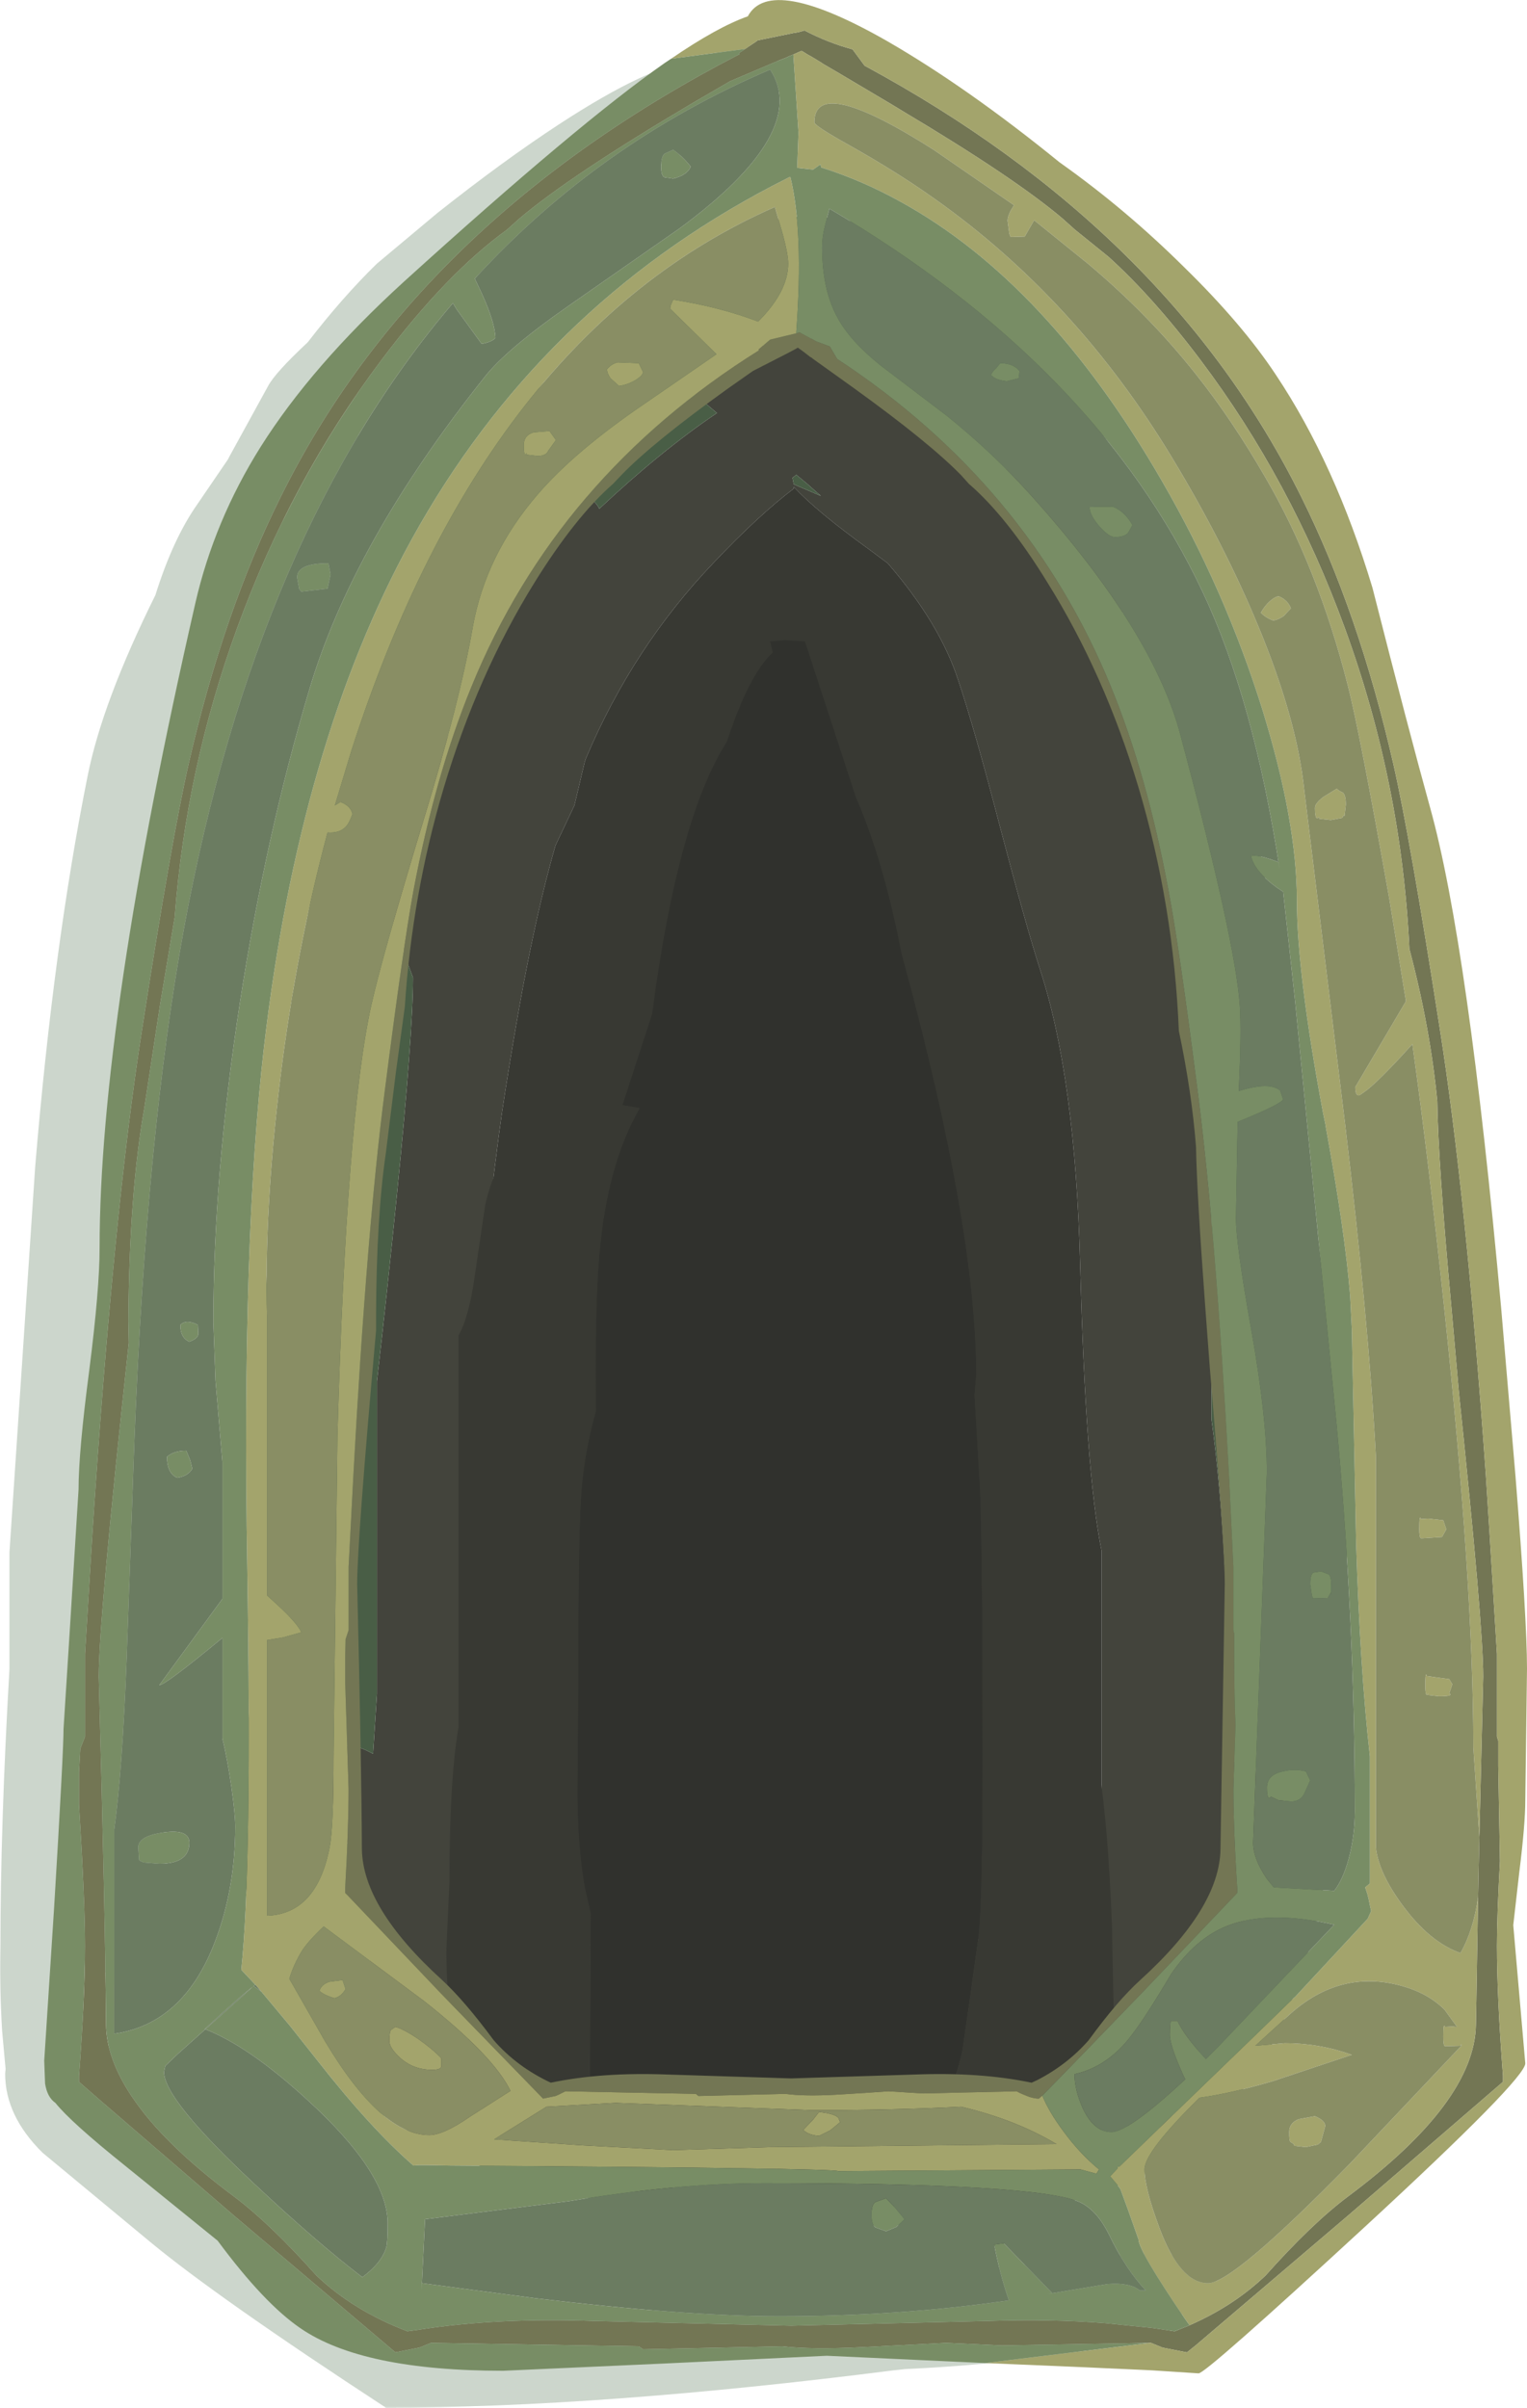 <?xml version="1.0" encoding="UTF-8" standalone="no"?>
<svg xmlns:ffdec="https://www.free-decompiler.com/flash" xmlns:xlink="http://www.w3.org/1999/xlink" ffdec:objectType="shape" height="280.4px" width="177.85px" xmlns="http://www.w3.org/2000/svg">
  <g transform="matrix(1.0, 0.0, 0.0, 1.0, 92.1, 153.15)">
    <path d="M-45.65 94.4 Q-48.25 90.65 -48.95 80.15 L-49.2 70.8 -50.6 69.75 Q-51.6 68.7 -51.65 67.15 L-51.5 61.85 -54.25 55.2 Q-54.25 47.95 -48.65 51.1 L-48.2 44.15 -48.2 7.7 Q-47.05 -2.2 -45.85 -14.25 -44.0 -32.85 -44.0 -39.3 L-45.2 -42.55 -46.45 -46.2 Q-46.45 -49.1 -38.3 -72.15 -29.75 -96.35 -27.0 -96.35 -25.15 -96.35 -23.65 -95.35 -22.6 -94.6 -22.3 -93.9 -15.05 -100.7 -8.6 -105.05 L-11.55 -107.55 Q-11.55 -108.3 -9.5 -109.8 -7.35 -111.35 -4.55 -112.45 3.0 -115.4 7.15 -111.95 L7.2 -111.9 7.5 -111.7 Q9.7 -111.45 10.5 -109.45 L15.3 -105.35 16.3 -104.4 16.3 -104.35 16.95 -103.75 24.5 -96.0 Q25.0 -96.85 25.0 -98.55 25.25 -99.75 27.45 -99.75 35.8 -99.75 41.45 -69.3 43.45 -58.7 45.65 -41.5 L49.0 -14.3 49.0 12.15 Q51.05 26.8 51.1 51.95 54.15 51.95 56.85 55.6 58.2 57.4 58.95 59.3 58.95 62.15 54.2 68.75 L49.4 75.05 Q46.7 95.1 41.55 95.1 38.3 95.1 36.75 91.65 L33.75 95.1 Q33.75 95.55 35.1 97.7 36.45 99.85 36.45 100.45 L36.3 102.1 36.3 102.15 35.1 102.55 25.75 104.9 18.05 105.8 17.4 105.85 Q16.85 104.5 17.05 102.9 L-13.85 100.2 Q-25.5 99.05 -30.2 97.65 -33.25 96.75 -34.95 95.35 -37.35 96.5 -41.95 96.5 L-45.65 94.4 M0.35 -96.25 Q-3.75 -93.15 -9.0 -87.6 -18.4 -77.75 -23.85 -64.85 L-24.0 -64.4 -25.2 -59.35 -27.4 -54.7 Q-28.8 -49.85 -30.05 -43.9 -31.5 -37.2 -33.25 -26.1 -34.7 -17.15 -37.0 6.15 -36.2 6.75 -35.75 12.25 -34.8 23.5 -35.5 34.9 L-35.5 58.2 -35.3 58.5 Q-32.85 62.65 -30.35 63.65 L-23.15 73.55 Q-5.95 73.85 14.95 74.6 20.25 74.6 26.95 69.5 30.35 63.6 35.2 56.9 L36.2 55.55 36.2 27.45 Q34.35 18.45 33.7 -6.0 33.15 -27.6 29.05 -40.2 27.45 -45.15 24.4 -56.75 21.4 -68.3 19.5 -73.95 17.35 -80.55 11.3 -87.55 L8.95 -89.3 Q3.0 -93.6 0.35 -96.45 L0.35 -96.25 M0.65 -97.85 L0.2 -97.5 0.35 -96.75 3.5 -95.4 1.8 -96.9 0.65 -97.85" fill="#43443c" fill-rule="evenodd" stroke="none"/>
    <path d="M36.3 102.1 L36.45 100.45 Q36.45 99.85 35.1 97.7 33.75 95.55 33.75 95.1 L36.75 91.65 Q38.3 95.1 41.55 95.1 46.7 95.1 49.4 75.05 L54.2 68.75 Q58.95 62.15 58.95 59.3 58.2 57.4 56.85 55.6 54.15 51.95 51.1 51.95 51.05 26.8 49.0 12.15 L49.0 -14.3 45.65 -41.5 Q43.45 -58.7 41.45 -69.3 35.8 -99.75 27.45 -99.75 25.25 -99.75 25.0 -98.55 25.0 -96.85 24.5 -96.0 L16.95 -103.75 16.3 -104.35 16.3 -104.4 15.3 -105.35 10.5 -109.45 Q9.7 -111.45 7.5 -111.7 L7.2 -111.9 7.15 -111.95 Q3.0 -115.4 -4.55 -112.45 -7.35 -111.35 -9.5 -109.8 -11.55 -108.3 -11.55 -107.55 L-8.6 -105.05 Q-15.05 -100.7 -22.3 -93.9 -22.6 -94.6 -23.65 -95.35 -25.15 -96.35 -27.0 -96.35 -29.75 -96.35 -38.3 -72.15 -46.45 -49.1 -46.45 -46.2 L-45.2 -42.55 -44.0 -39.3 Q-44.0 -32.85 -45.85 -14.25 -47.05 -2.2 -48.2 7.7 L-48.2 44.15 -48.65 51.1 Q-54.25 47.95 -54.25 55.2 L-51.5 61.85 -51.65 67.15 Q-51.6 68.7 -50.6 69.75 L-49.2 70.8 -48.95 80.15 Q-48.25 90.65 -45.65 94.4 -54.6 88.8 -59.15 80.45 -63.8 72.0 -63.85 60.25 -63.9 54.0 -63.0 45.55 -63.0 27.55 -61.5 3.15 -60.1 -20.7 -58.1 -36.85 -56.65 -43.7 -54.4 -57.4 -52.15 -69.6 -49.1 -77.9 -40.5 -101.25 -16.15 -119.3 -6.4 -126.5 -1.75 -127.55 5.85 -129.25 17.75 -123.55 24.0 -118.95 28.6 -113.35 L36.1 -102.9 Q42.4 -94.0 46.75 -82.45 49.45 -75.2 53.0 -61.7 55.7 -51.35 60.4 -16.4 64.8 16.05 64.8 21.0 64.8 44.35 63.45 56.9 61.65 73.6 56.7 83.65 51.1 94.9 40.4 100.3 38.45 101.3 36.3 102.1 M-41.95 96.5 Q-37.35 96.5 -34.95 95.35 -33.25 96.75 -30.2 97.65 -25.5 99.05 -13.85 100.2 L17.05 102.9 Q16.85 104.5 17.4 105.85 L10.5 106.05 Q-23.55 106.05 -41.95 96.5 M0.65 -97.85 L1.8 -96.9 3.5 -95.4 0.35 -96.75 0.2 -97.5 0.65 -97.85" fill="#495e46" fill-rule="evenodd" stroke="none"/>
    <path d="M0.35 -96.25 L0.35 -96.45 Q3.0 -93.6 8.95 -89.3 L11.3 -87.55 Q17.35 -80.55 19.5 -73.95 21.4 -68.3 24.4 -56.75 27.45 -45.15 29.05 -40.2 33.15 -27.6 33.7 -6.0 34.35 18.45 36.2 27.45 L36.2 55.55 35.2 56.9 Q30.35 63.6 26.95 69.5 20.25 74.6 14.95 74.6 -5.95 73.85 -23.15 73.55 L-30.35 63.65 Q-32.85 62.65 -35.3 58.5 L-35.5 58.2 -35.5 34.9 Q-34.8 23.5 -35.75 12.25 -36.2 6.75 -37.0 6.15 -34.7 -17.15 -33.25 -26.1 -31.5 -37.2 -30.05 -43.9 -28.8 -49.85 -27.4 -54.7 L-25.2 -59.35 -24.0 -64.4 -23.85 -64.85 Q-18.4 -77.75 -9.0 -87.6 -3.75 -93.15 0.35 -96.25" fill="#383933" fill-rule="evenodd" stroke="none"/>
    <path d="M49.0 111.3 Q49.75 112.25 49.4 113.2 49.4 114.9 44.9 116.6 L43.85 116.95 Q44.15 117.3 44.15 118.55 30.6 121.95 13.35 122.75 L11.95 122.9 Q-22.15 127.25 -47.15 127.25 -66.75 114.45 -74.6 107.95 L-87.15 97.55 Q-91.5 93.25 -91.5 88.35 L-91.45 87.8 -91.85 83.4 Q-92.15 78.55 -92.05 73.55 -92.05 59.45 -91.0 41.25 L-91.0 27.65 -88.0 -17.3 Q-85.85 -43.1 -81.9 -62.75 -80.2 -71.35 -74.0 -83.85 -71.95 -90.4 -69.1 -94.45 L-65.55 -99.65 -65.45 -99.85 -65.4 -99.95 -60.9 -108.15 Q-60.1 -109.7 -56.3 -113.25 L-56.25 -113.3 Q-52.2 -118.55 -48.2 -122.45 L-41.15 -128.35 Q-33.45 -134.45 -26.95 -138.7 -16.3 -145.65 -11.3 -146.0 L-11.7 -145.8 Q-1.05 -150.65 -1.05 -143.8 -1.05 -141.2 -6.6 -138.2 L-20.3 -131.5 Q-25.6 -128.8 -30.3 -125.7 L-37.2 -120.5 -42.9 -115.75 Q-49.55 -109.4 -54.25 -101.85 -58.2 -95.55 -61.35 -89.45 L-58.1 -94.05 Q-46.1 -110.1 -46.1 -97.95 -46.1 -97.4 -53.9 -84.4 -62.15 -70.6 -63.85 -64.85 -65.75 -58.5 -67.2 -48.75 L-69.45 -32.55 Q-74.6 2.0 -74.6 31.85 -74.6 48.05 -73.65 55.2 -72.7 62.4 -72.7 72.25 -72.7 73.8 -73.9 76.3 -75.3 79.1 -76.7 79.1 -79.9 79.1 -81.8 70.7 -81.95 73.7 -82.4 76.8 L-82.4 82.95 Q-78.6 85.0 -62.85 102.05 -48.35 117.65 -44.95 117.65 -43.45 117.65 -37.25 116.1 L-14.75 115.9 17.2 111.85 Q36.15 109.35 42.15 109.35 47.55 109.35 49.0 111.3" fill="#003300" fill-opacity="0.2" fill-rule="evenodd" stroke="none"/>
    <path d="M-19.6 -24.45 L-16.15 -35.05 Q-13.15 -57.85 -7.45 -66.75 -4.85 -74.65 -2.1 -77.15 L-2.4 -78.45 -0.7 -78.6 1.65 -78.45 7.6 -60.25 Q10.8 -52.95 12.9 -42.1 L14.35 -36.7 Q21.6 -8.9 21.6 7.05 L21.4 9.3 22.05 20.25 Q22.35 29.05 22.35 51.15 22.35 67.7 21.9 72.2 L20.95 79.0 20.0 85.65 Q18.55 92.25 15.3 94.2 13.0 95.65 6.65 95.8 0.25 95.95 -1.35 96.9 L-2.5 97.95 Q2.25 96.75 7.35 96.75 L11.15 97.2 12.9 97.65 Q12.2 99.45 13.4 102.6 11.75 104.55 9.75 104.55 1.25 104.55 -2.5 97.95 -4.95 98.55 -7.25 99.45 -14.2 102.15 -16.8 102.15 L-21.4 101.85 Q-22.8 100.1 -23.4 97.5 -23.95 95.0 -23.75 91.95 L-23.4 89.1 -23.3 69.7 -24.0 66.6 Q-24.8 62.15 -24.85 55.85 L-24.75 42.45 Q-24.75 23.4 -24.3 19.55 -23.85 15.25 -22.7 11.2 -22.8 1.35 -22.5 -4.1 -21.95 -15.4 -18.45 -22.5 L-17.6 -24.1 -19.6 -24.45" fill="#30312d" fill-rule="evenodd" stroke="none"/>
    <path d="M14.35 -36.7 Q14.7 -40.65 16.75 -41.7 20.05 -43.45 25.8 -34.35 L26.6 -25.95 Q27.05 -20.9 26.85 -17.55 26.55 -13.65 27.1 -7.6 L27.8 -1.35 30.0 15.6 31.1 31.9 31.2 33.35 31.15 32.7 Q32.55 34.4 33.15 38.4 34.9 46.0 36.0 53.55 36.95 59.7 37.4 70.75 L37.65 82.95 Q37.65 88.0 36.6 93.0 34.85 101.7 30.75 101.7 L30.0 101.5 Q27.55 108.6 22.35 108.6 15.9 108.6 13.7 103.4 L13.4 102.6 Q12.2 99.45 12.9 97.65 L11.15 97.2 7.35 96.75 Q2.25 96.75 -2.5 97.95 L-1.35 96.9 Q0.25 95.95 6.65 95.8 13.0 95.65 15.3 94.2 18.55 92.25 20.0 85.65 L20.95 79.0 21.9 72.2 Q22.35 67.7 22.35 51.15 22.35 29.05 22.05 20.25 L21.4 9.3 21.6 7.05 Q21.6 -8.9 14.35 -36.7 M-21.4 101.85 Q-35.0 99.9 -38.75 85.95 -40.15 80.7 -40.1 73.75 L-39.75 65.85 Q-39.75 54.15 -38.7 48.0 L-38.7 2.4 Q-37.45 0.15 -36.8 -4.6 L-35.6 -12.75 Q-33.5 -22.5 -24.45 -24.15 L-19.6 -24.45 -17.6 -24.1 -18.45 -22.5 Q-21.95 -15.4 -22.5 -4.1 -22.8 1.35 -22.7 11.2 -23.85 15.25 -24.3 19.55 -24.75 23.4 -24.75 42.45 L-24.85 55.85 Q-24.8 62.15 -24.0 66.6 L-23.3 69.7 -23.4 89.1 -23.75 91.95 Q-23.95 95.0 -23.4 97.5 -22.8 100.1 -21.4 101.85" fill="#383933" fill-rule="evenodd" stroke="none"/>
    <path d="M-5.3 -147.45 L-4.65 -147.9 -4.05 -148.3 -3.85 -148.45 0.3 -149.3 0.9 -149.4 1.6 -149.6 Q4.4 -148.15 7.2 -147.4 L8.6 -145.5 Q44.05 -126.35 59.45 -95.3 66.15 -81.85 70.2 -64.1 72.15 -55.5 75.6 -33.3 78.65 -13.95 80.95 18.55 L81.4 25.6 82.25 39.45 82.25 49.1 82.4 49.6 82.4 52.45 82.6 63.6 Q82.25 69.95 82.25 73.45 82.25 79.4 82.95 88.6 L82.95 89.3 65.05 104.75 47.15 120.0 46.15 120.8 46.1 120.8 43.3 120.25 41.95 119.7 41.85 119.7 24.6 120.0 18.1 119.7 8.35 120.2 Q2.45 120.5 -1.0 120.1 L-17.2 120.45 -17.7 120.1 -41.9 119.7 -43.25 120.25 -46.05 120.8 -65.0 104.75 -80.55 91.35 -82.9 89.3 -82.9 88.6 Q-82.2 79.4 -82.2 73.45 -82.2 68.3 -82.9 57.0 L-82.9 53.25 -82.75 50.5 -82.2 49.1 -82.2 39.45 -81.35 25.6 Q-78.9 -11.9 -75.55 -33.3 -72.1 -55.5 -70.15 -64.1 -66.1 -81.85 -59.4 -95.3 -43.45 -127.5 -5.95 -146.85 L-6.05 -146.95 -5.3 -147.45 M80.2 60.8 L80.65 42.1 Q80.65 36.1 77.8 8.8 L76.95 -0.85 Q75.4 -17.75 75.3 -24.9 74.5 -33.35 72.05 -42.65 71.15 -61.85 64.55 -79.95 58.25 -97.25 47.7 -111.25 42.2 -118.55 37.0 -123.25 L33.1 -126.4 31.65 -127.7 Q26.05 -132.45 13.05 -140.2 L11.65 -141.05 5.75 -144.55 3.7 -145.75 3.65 -145.8 2.5 -146.5 Q1.85 -146.85 1.4 -147.15 L1.3 -147.2 1.2 -147.2 0.85 -147.05 0.3 -146.8 0.05 -146.7 Q-0.25 -146.6 -0.5 -146.45 L-1.4 -146.1 -7.05 -143.7 -11.6 -141.05 Q-25.7 -132.7 -31.6 -127.7 L-33.05 -126.4 Q-40.1 -121.3 -47.65 -111.25 -58.2 -97.25 -64.5 -79.95 -70.45 -63.6 -71.75 -46.35 L-73.45 -36.2 -75.3 -24.05 Q-77.05 -14.2 -77.15 0.75 L-77.1 3.25 Q-80.6 35.5 -80.6 42.1 -79.85 69.35 -79.75 82.65 -79.7 86.6 -76.75 91.0 -73.1 96.5 -64.85 102.65 -60.65 105.8 -55.25 111.85 -50.95 115.95 -44.65 118.35 L-43.2 118.15 Q-34.25 116.75 -22.85 117.15 L0.05 117.7 22.9 117.15 Q30.25 116.9 36.6 117.4 L42.0 117.95 43.05 118.1 44.7 118.35 46.2 117.75 46.45 117.65 46.55 117.6 Q51.65 115.35 55.3 111.85 60.7 105.8 64.9 102.65 79.65 91.65 79.8 82.65 L79.85 79.9 80.05 67.8 80.2 60.8 M0.7 -114.35 L0.85 -114.4 1.05 -114.45 1.2 -114.35 3.05 -113.35 3.35 -113.25 4.55 -112.8 5.4 -111.35 Q27.65 -96.75 37.3 -73.15 41.5 -62.9 44.0 -49.4 45.25 -42.85 47.4 -26.0 49.5 -9.7 51.05 18.8 L51.55 29.35 51.55 36.7 51.65 37.1 51.65 39.25 Q51.65 44.55 51.8 47.75 L51.55 55.2 Q51.55 59.5 51.95 66.05 L52.0 66.75 52.0 67.3 40.8 79.05 31.65 88.5 29.5 90.7 29.3 90.9 28.9 91.25 Q28.15 91.25 27.15 90.8 26.65 90.6 26.3 90.4 L15.45 90.65 11.35 90.4 8.5 90.6 8.45 90.6 5.25 90.8 Q1.55 91.0 -0.6 90.7 L-10.75 90.95 -11.05 90.7 -26.25 90.4 -27.05 90.8 -27.4 90.95 -28.85 91.25 -40.7 79.05 -51.45 67.75 -51.5 67.7 -51.9 67.3 -51.9 66.75 Q-51.5 59.75 -51.5 55.2 L-51.9 42.7 -51.9 39.85 -51.85 37.75 -51.5 36.7 -51.5 29.35 -50.95 18.8 Q-49.4 -9.7 -47.3 -26.0 -45.15 -42.85 -43.95 -49.4 -41.4 -62.9 -37.2 -73.15 -27.2 -97.65 -3.7 -112.35 L-3.75 -112.45 -2.4 -113.6 0.7 -114.35 M0.8 -112.65 L0.55 -112.5 -0.3 -112.05 -4.4 -109.95 -7.25 -107.95 Q-16.1 -101.6 -19.75 -97.8 L-20.7 -96.8 Q-25.1 -92.95 -29.85 -85.3 -36.45 -74.65 -40.4 -61.45 -44.1 -49.05 -44.95 -35.9 L-46.0 -28.2 -47.15 -18.95 Q-48.25 -11.45 -48.3 -0.1 L-48.3 1.8 Q-50.5 26.35 -50.5 31.35 -50.0 52.1 -49.95 62.2 -49.85 69.05 -40.6 77.45 -38.0 79.85 -34.6 84.45 -31.9 87.55 -27.95 89.4 -22.0 88.15 -14.3 88.45 L0.05 88.9 14.4 88.45 Q22.1 88.15 28.05 89.4 L28.7 89.1 Q32.2 87.3 34.7 84.45 38.05 79.85 40.7 77.45 49.95 69.05 50.05 62.2 L50.55 31.35 Q50.55 26.8 48.8 6.05 L48.25 -1.3 Q47.3 -14.15 47.2 -19.6 46.7 -26.0 45.2 -33.1 44.6 -47.7 40.5 -61.45 36.55 -74.65 29.9 -85.3 25.2 -92.95 20.75 -96.8 L19.85 -97.8 Q16.15 -101.6 7.35 -107.95 L3.65 -110.6 2.6 -111.35 2.35 -111.55 2.3 -111.55 1.6 -112.1 0.85 -112.65 0.8 -112.65" fill="#737654" fill-rule="evenodd" stroke="none"/>
    <path d="M41.85 119.7 L41.95 119.7 43.3 120.25 46.1 120.8 46.15 120.8 47.15 120.0 65.05 104.75 82.95 89.3 82.95 88.6 Q82.25 79.4 82.25 73.45 82.25 69.95 82.6 63.6 L82.4 52.45 82.4 49.6 82.25 49.1 82.25 39.45 81.4 25.6 80.95 18.55 Q78.65 -13.95 75.6 -33.3 72.15 -55.5 70.2 -64.1 66.15 -81.85 59.45 -95.3 44.05 -126.35 8.6 -145.5 L7.2 -147.4 Q4.4 -148.15 1.6 -149.6 L0.9 -149.4 0.3 -149.3 -3.85 -148.45 -4.05 -148.3 -4.65 -147.9 -5.3 -147.45 -13.95 -146.3 Q-8.55 -150.0 -5.0 -151.25 -2.4 -156.15 11.25 -148.35 20.6 -142.95 31.3 -134.25 39.0 -128.8 45.85 -122.0 52.6 -115.4 56.5 -109.5 63.4 -99.15 67.75 -84.7 72.05 -67.8 74.45 -59.15 78.9 -43.2 82.75 -0.7 L84.4 18.65 Q85.75 35.5 85.75 41.2 L85.55 56.5 Q85.55 59.3 84.85 64.9 L84.15 71.05 84.85 79.1 85.55 87.15 Q85.55 88.95 66.85 106.2 48.35 123.25 47.5 123.25 L42.1 122.9 34.45 122.55 22.65 122.05 41.45 119.75 41.85 119.7 M0.3 -146.8 L0.85 -147.05 1.2 -147.2 1.3 -147.2 1.4 -147.15 Q1.85 -146.85 2.5 -146.5 L3.65 -145.8 3.7 -145.75 5.75 -144.55 11.65 -141.05 13.05 -140.2 Q26.05 -132.45 31.65 -127.7 L33.1 -126.4 37.0 -123.25 Q42.2 -118.55 47.7 -111.25 58.25 -97.25 64.55 -79.95 71.15 -61.85 72.05 -42.65 74.5 -33.35 75.3 -24.9 75.4 -17.75 76.95 -0.85 L77.8 8.8 Q80.65 36.1 80.65 42.1 L80.2 60.8 79.5 50.35 Q79.5 31.15 76.1 -0.9 74.3 -17.9 72.4 -31.55 68.25 -26.95 66.75 -25.95 L66.25 -25.6 Q65.75 -25.45 65.75 -26.55 L71.65 -36.55 69.7 -48.55 Q66.3 -67.75 64.9 -73.25 61.4 -87.05 55.25 -97.6 51.35 -104.35 47.2 -109.55 41.75 -116.45 34.6 -122.45 L28.35 -127.5 28.2 -127.25 27.25 -125.6 25.6 -125.55 25.45 -125.95 25.25 -127.45 Q25.25 -127.9 25.6 -128.6 L26.0 -129.25 16.65 -135.7 Q2.75 -144.55 2.75 -138.9 2.75 -138.5 6.7 -136.3 12.4 -133.1 16.75 -130.0 33.3 -118.3 44.5 -99.7 50.45 -89.85 54.4 -80.35 58.95 -69.4 59.8 -61.2 L64.55 -22.35 Q67.3 0.7 68.15 16.5 L68.15 62.0 Q68.45 64.95 71.3 68.8 74.45 73.05 78.0 74.3 79.5 71.7 80.05 67.8 L79.85 79.9 79.8 82.65 Q79.65 91.65 64.9 102.65 60.7 105.8 55.3 111.85 51.65 115.35 46.55 117.6 L46.45 117.65 45.95 116.95 Q40.5 108.95 40.5 107.65 L39.3 104.25 38.4 101.8 38.0 101.25 37.2 100.3 38.05 99.4 38.1 99.15 38.25 99.2 54.7 83.3 58.4 79.7 58.75 79.4 67.2 70.3 67.6 69.4 67.55 69.2 67.45 68.75 67.3 68.0 67.15 67.4 66.9 66.65 67.45 66.2 67.45 51.4 Q66.3 41.15 65.85 26.6 L65.35 1.7 65.15 -2.25 Q64.55 -9.7 62.35 -21.7 L62.25 -22.3 62.0 -23.5 Q58.95 -39.85 58.95 -48.25 58.95 -57.45 54.95 -70.45 50.6 -84.4 43.25 -97.1 29.9 -120.25 12.8 -129.65 8.3 -132.15 3.55 -133.65 L3.45 -134.0 2.6 -133.4 0.75 -133.6 0.75 -133.65 0.9 -137.7 0.3 -146.8 M29.3 90.9 Q30.05 92.75 31.75 95.05 33.7 97.7 35.9 99.5 L35.6 100.0 33.75 99.5 5.55 99.7 Q5.05 99.35 -39.6 99.05 L-42.5 99.0 -43.25 99.0 -43.95 99.05 Q-48.95 94.7 -55.1 86.85 L-58.35 82.75 -61.65 78.8 -62.35 78.0 -64.0 76.25 Q-62.75 64.6 -63.3 29.35 -63.95 -8.8 -61.35 -31.25 -57.25 -66.5 -44.2 -90.25 -29.35 -117.25 -2.15 -131.5 L-0.1 -132.55 -0.05 -132.5 -0.05 -132.55 Q1.5 -126.25 0.65 -114.55 L0.65 -114.35 0.7 -114.35 -2.4 -113.6 -3.75 -112.45 -3.7 -112.35 Q-27.2 -97.65 -37.2 -73.15 -41.4 -62.9 -43.95 -49.4 -45.15 -42.85 -47.3 -26.0 -49.4 -9.7 -50.95 18.8 L-51.5 29.35 -51.5 36.7 -51.85 37.75 -51.9 39.85 -51.9 42.7 -51.5 55.2 Q-51.5 59.75 -51.9 66.75 L-51.9 67.3 -51.5 67.7 -51.45 67.75 -40.7 79.05 -28.85 91.25 -27.4 90.95 -27.05 90.8 -26.25 90.4 -11.05 90.7 -10.75 90.95 -0.6 90.7 Q1.55 91.0 5.25 90.8 L8.45 90.6 8.5 90.6 11.35 90.4 15.45 90.65 26.3 90.4 Q26.65 90.6 27.15 90.8 28.15 91.25 28.9 91.25 L29.3 90.9 M57.4 -81.4 Q56.65 -80.9 56.15 -80.9 55.25 -81.25 54.75 -81.8 55.3 -82.75 56.0 -83.3 56.5 -83.7 56.85 -83.7 57.9 -83.25 58.25 -82.3 L57.4 -81.4 M64.65 -59.45 L64.5 -58.15 64.35 -58.15 64.25 -57.9 62.9 -57.65 61.55 -57.8 61.55 -58.0 61.3 -57.85 Q61.05 -57.95 61.05 -59.05 61.05 -59.6 62.05 -60.35 L63.6 -61.3 Q63.8 -61.05 64.3 -60.85 64.65 -60.55 64.65 -59.45 M76.0 23.9 L76.35 24.95 75.85 25.85 73.55 26.0 73.4 26.0 Q73.2 25.95 73.2 24.9 73.2 23.15 73.4 23.75 L74.25 23.7 76.0 23.9 M77.05 43.0 L76.7 44.05 Q77.25 44.4 75.5 44.4 L74.2 44.25 74.25 44.05 74.1 44.25 Q73.9 44.25 73.9 43.15 73.9 41.4 74.1 42.05 L76.7 42.4 77.05 43.0 M1.45 94.9 L2.6 93.7 3.3 92.8 4.25 92.95 Q5.25 93.15 5.55 93.5 L5.75 94.0 4.6 94.95 3.3 95.6 Q2.05 95.5 1.45 94.9 M2.5 92.6 L-20.4 91.75 -28.45 92.2 -34.55 96.0 -24.15 96.7 -13.7 97.25 -2.4 96.9 30.95 96.55 Q26.2 93.7 19.85 92.2 12.05 92.6 2.5 92.6 M54.1 85.1 L57.55 84.8 Q61.55 84.8 65.35 86.15 L56.2 89.2 Q51.3 90.65 47.6 91.15 41.2 97.45 41.2 99.5 41.2 101.65 42.95 106.35 45.35 112.75 48.6 112.75 51.5 112.75 65.1 98.85 L78.1 85.1 78.1 84.9 78.0 85.1 76.2 85.15 Q76.0 85.1 76.0 84.05 76.0 82.3 76.2 82.9 L77.0 82.85 77.6 82.9 76.15 80.9 Q74.25 79.0 71.25 78.15 64.0 76.1 58.05 81.5 L54.1 85.1 M58.05 95.15 Q58.05 94.1 59.15 93.65 L61.05 93.3 Q62.25 93.8 62.25 94.45 L61.75 96.3 61.4 96.6 60.0 96.9 58.65 96.75 58.6 96.55 58.2 96.3 Q58.05 96.2 58.05 95.15 M-1.85 -129.05 Q-35.55 -114.25 -51.15 -65.8 L-53.1 -59.35 -52.45 -59.75 Q-51.25 -59.3 -51.05 -58.35 -51.45 -57.2 -51.9 -56.8 -52.6 -56.1 -53.95 -56.2 -57.55 -42.75 -59.4 -28.0 -61.35 -12.2 -61.0 0.1 L-61.0 32.65 -59.9 33.65 Q-57.5 35.85 -57.0 36.95 L-59.15 37.55 -61.0 37.85 -61.0 69.95 Q-55.2 69.75 -53.7 61.95 -53.25 59.6 -53.25 51.55 L-52.8 14.1 Q-51.75 -23.05 -48.85 -36.1 -47.55 -41.9 -42.8 -57.55 -38.55 -71.4 -37.05 -80.05 -35.55 -88.55 -29.45 -95.6 -25.15 -100.6 -17.0 -106.15 L-8.65 -111.9 -14.05 -117.2 -14.0 -117.55 -13.7 -118.25 Q-8.25 -117.4 -3.8 -115.7 -0.3 -119.2 -0.3 -122.45 -0.3 -123.5 -0.9 -125.75 L-1.85 -129.05 M-31.1 -101.3 Q-31.1 -102.45 -29.95 -102.8 L-28.1 -102.95 -27.35 -101.9 -28.25 -100.65 Q-28.5 -100.05 -29.5 -100.05 L-30.8 -100.2 -30.75 -100.4 -30.9 -100.2 Q-31.1 -100.2 -31.1 -101.3 M-21.4 -110.15 Q-20.85 -110.8 -20.15 -110.95 L-17.7 -110.85 -17.2 -109.8 Q-17.3 -109.35 -18.15 -108.85 -19.0 -108.35 -20.0 -108.2 L-21.0 -109.1 Q-21.4 -109.7 -21.4 -110.15 M-57.0 74.15 Q-57.95 75.75 -58.4 77.3 L-54.2 84.65 Q-47.7 95.5 -42.1 95.5 -40.45 95.5 -37.35 93.35 L-32.65 90.35 Q-34.6 86.3 -42.7 79.9 L-54.4 71.2 Q-56.3 73.0 -57.0 74.15 M-46.05 82.9 Q-45.1 83.15 -43.4 84.3 -41.75 85.45 -40.7 86.55 L-40.7 87.45 Q-40.7 87.9 -41.75 87.9 -43.95 87.9 -45.5 86.5 -46.75 85.35 -46.75 84.55 -46.75 83.45 -46.55 83.25 L-46.05 82.9 M-53.15 79.55 Q-54.35 79.2 -54.9 78.7 -54.65 77.95 -53.75 77.65 L-52.2 77.45 -51.85 78.5 Q-52.4 79.4 -53.15 79.55" fill="#a3a46c" fill-rule="evenodd" stroke="none"/>
    <path d="M80.05 67.8 Q79.5 71.7 78.0 74.3 74.45 73.05 71.3 68.8 68.45 64.95 68.15 62.0 L68.15 16.5 Q67.3 0.7 64.55 -22.35 L59.8 -61.2 Q58.95 -69.4 54.4 -80.35 50.45 -89.85 44.5 -99.7 33.3 -118.3 16.75 -130.0 12.4 -133.1 6.7 -136.3 2.75 -138.5 2.75 -138.9 2.75 -144.55 16.65 -135.7 L26.0 -129.25 25.6 -128.6 Q25.25 -127.9 25.25 -127.45 L25.45 -125.95 25.6 -125.55 27.25 -125.6 28.2 -127.25 28.35 -127.5 34.6 -122.45 Q41.75 -116.45 47.2 -109.55 51.35 -104.35 55.25 -97.6 61.4 -87.05 64.9 -73.25 66.3 -67.75 69.7 -48.55 L71.65 -36.55 65.75 -26.55 Q65.75 -25.45 66.25 -25.6 L66.75 -25.95 Q68.25 -26.95 72.4 -31.55 74.3 -17.9 76.1 -0.9 79.5 31.15 79.5 50.35 L80.2 60.8 80.05 67.8 M64.65 -59.45 Q64.65 -60.55 64.3 -60.85 63.8 -61.05 63.6 -61.3 L62.05 -60.35 Q61.05 -59.6 61.05 -59.05 61.05 -57.95 61.3 -57.85 L61.55 -58.0 61.55 -57.8 62.9 -57.65 64.25 -57.9 64.35 -58.15 64.5 -58.15 64.65 -59.45 M57.4 -81.4 L58.25 -82.3 Q57.9 -83.25 56.85 -83.7 56.5 -83.7 56.0 -83.3 55.3 -82.75 54.75 -81.8 55.25 -81.25 56.15 -80.9 56.65 -80.9 57.4 -81.4 M76.0 23.9 L74.25 23.7 73.4 23.75 Q73.2 23.15 73.2 24.9 73.2 25.95 73.4 26.0 L73.55 26.0 75.85 25.85 76.35 24.95 76.0 23.9 M2.5 92.6 Q12.05 92.6 19.85 92.2 26.2 93.7 30.95 96.55 L-2.4 96.9 -13.7 97.25 -24.15 96.7 -34.55 96.0 -28.45 92.2 -20.4 91.75 2.5 92.6 M1.45 94.9 Q2.05 95.5 3.3 95.6 L4.6 94.95 5.75 94.0 5.55 93.5 Q5.25 93.15 4.25 92.95 L3.3 92.8 2.6 93.7 1.45 94.9 M77.05 43.0 L76.7 42.4 74.1 42.05 Q73.9 41.4 73.9 43.15 73.9 44.25 74.1 44.25 L74.25 44.05 74.2 44.25 75.5 44.4 Q77.25 44.4 76.7 44.05 L77.05 43.0 M58.05 95.15 Q58.05 96.2 58.2 96.3 L58.6 96.55 58.65 96.75 60.0 96.9 61.4 96.6 61.75 96.3 62.25 94.45 Q62.25 93.8 61.05 93.3 L59.15 93.65 Q58.05 94.1 58.05 95.15 M54.1 85.1 L58.05 81.5 Q64.0 76.1 71.25 78.15 74.25 79.0 76.15 80.9 L77.6 82.9 77.0 82.85 76.2 82.9 Q76.0 82.3 76.0 84.05 76.0 85.1 76.2 85.15 L78.0 85.1 78.1 84.9 78.1 85.1 65.1 98.85 Q51.5 112.75 48.6 112.75 45.35 112.75 42.95 106.35 41.2 101.65 41.2 99.5 41.2 97.45 47.6 91.15 51.3 90.65 56.2 89.2 L65.35 86.15 Q61.55 84.8 57.55 84.8 L54.1 85.1 M-1.85 -129.05 L-0.9 -125.75 Q-0.3 -123.5 -0.3 -122.45 -0.3 -119.2 -3.8 -115.7 -8.25 -117.4 -13.7 -118.25 L-14.0 -117.55 -14.05 -117.2 -8.65 -111.9 -17.0 -106.15 Q-25.15 -100.6 -29.45 -95.6 -35.55 -88.55 -37.05 -80.05 -38.55 -71.4 -42.8 -57.55 -47.55 -41.9 -48.85 -36.1 -51.75 -23.05 -52.8 14.1 L-53.25 51.55 Q-53.25 59.6 -53.7 61.95 -55.2 69.75 -61.0 69.95 L-61.0 37.85 -59.15 37.55 -57.0 36.95 Q-57.5 35.85 -59.9 33.65 L-61.0 32.65 -61.0 0.1 Q-61.35 -12.2 -59.4 -28.0 -57.55 -42.75 -53.95 -56.2 -52.6 -56.1 -51.9 -56.8 -51.45 -57.2 -51.05 -58.35 -51.25 -59.3 -52.45 -59.75 L-53.1 -59.35 -51.15 -65.8 Q-35.55 -114.25 -1.85 -129.05 M-21.4 -110.15 Q-21.4 -109.7 -21.0 -109.1 L-20.0 -108.2 Q-19.0 -108.35 -18.15 -108.85 -17.3 -109.35 -17.2 -109.8 L-17.7 -110.85 -20.15 -110.95 Q-20.85 -110.8 -21.4 -110.15 M-31.1 -101.3 Q-31.1 -100.2 -30.9 -100.2 L-30.75 -100.4 -30.8 -100.2 -29.5 -100.05 Q-28.5 -100.05 -28.25 -100.65 L-27.35 -101.9 -28.1 -102.95 -29.95 -102.8 Q-31.1 -102.45 -31.1 -101.3 M-57.0 74.15 Q-56.3 73.0 -54.4 71.2 L-42.7 79.9 Q-34.6 86.3 -32.65 90.35 L-37.35 93.35 Q-40.45 95.5 -42.1 95.5 -47.7 95.5 -54.2 84.65 L-58.4 77.3 Q-57.95 75.75 -57.0 74.15 M-53.15 79.55 Q-52.4 79.4 -51.85 78.5 L-52.2 77.45 -53.75 77.65 Q-54.65 77.95 -54.9 78.7 -54.35 79.2 -53.15 79.55 M-46.05 82.9 L-46.55 83.25 Q-46.75 83.45 -46.75 84.55 -46.75 85.35 -45.5 86.5 -43.95 87.9 -41.75 87.9 -40.7 87.9 -40.7 87.45 L-40.7 86.55 Q-41.75 85.45 -43.4 84.3 -45.1 83.15 -46.05 82.9" fill="#898e64" fill-rule="evenodd" stroke="none"/>
    <path d="M-5.3 -147.45 L-6.05 -146.95 -5.95 -146.85 Q-43.45 -127.5 -59.4 -95.3 -66.1 -81.85 -70.15 -64.1 -72.1 -55.5 -75.55 -33.3 -78.9 -11.9 -81.35 25.6 L-82.2 39.45 -82.2 49.1 -82.75 50.5 -82.9 53.25 -82.9 57.0 Q-82.2 68.3 -82.2 73.45 -82.2 79.4 -82.9 88.6 L-82.9 89.3 -80.55 91.35 -65.0 104.75 -46.05 120.8 -43.25 120.25 -41.9 119.7 -17.7 120.1 -17.2 120.45 -1.0 120.1 Q2.45 120.5 8.35 120.2 L18.1 119.7 24.6 120.0 41.85 119.7 41.45 119.75 22.65 122.05 19.35 121.9 4.2 121.2 -14.65 122.1 -33.5 122.95 Q-49.9 122.95 -57.1 118.0 -61.35 115.1 -66.75 107.8 L-77.55 99.05 Q-83.85 94.0 -85.65 91.75 -86.6 91.1 -86.85 89.5 L-86.95 86.85 -85.8 69.05 Q-84.7 50.85 -84.7 48.2 L-84.0 37.15 -82.95 20.3 Q-82.95 15.9 -81.7 6.4 -80.5 -3.05 -80.5 -7.8 -80.5 -34.2 -69.35 -82.9 -67.15 -92.5 -61.75 -101.1 -55.8 -110.55 -45.05 -120.35 -24.65 -138.85 -14.7 -145.8 L-13.95 -146.3 -5.3 -147.45 M0.3 -146.8 L0.9 -137.7 0.75 -133.65 0.75 -133.6 2.6 -133.4 3.45 -134.0 3.55 -133.65 Q8.3 -132.15 12.8 -129.65 29.9 -120.25 43.25 -97.1 50.6 -84.4 54.95 -70.45 58.95 -57.45 58.95 -48.25 58.95 -39.85 62.0 -23.5 L62.25 -22.3 62.35 -21.7 Q64.55 -9.7 65.15 -2.25 L65.35 1.7 65.85 26.6 Q66.3 41.15 67.45 51.4 L67.45 66.2 66.9 66.65 67.15 67.4 67.3 68.0 67.45 68.75 67.55 69.2 67.6 69.4 67.2 70.3 58.75 79.4 58.4 79.7 54.7 83.3 38.25 99.2 38.1 99.15 38.05 99.4 37.2 100.3 38.0 101.25 38.4 101.8 39.3 104.25 40.5 107.65 Q40.5 108.95 45.95 116.95 L46.45 117.65 46.2 117.75 44.7 118.35 43.05 118.1 42.0 117.95 36.6 117.4 Q30.25 116.9 22.9 117.15 L0.05 117.7 -22.85 117.15 Q-34.25 116.75 -43.2 118.15 L-44.65 118.35 Q-50.95 115.95 -55.25 111.85 -60.65 105.8 -64.85 102.65 -73.1 96.5 -76.75 91.0 -79.7 86.6 -79.75 82.65 -79.85 69.35 -80.6 42.1 -80.6 35.5 -77.1 3.25 L-77.15 0.75 Q-77.05 -14.2 -75.3 -24.05 L-73.45 -36.2 -71.75 -46.35 Q-70.45 -63.6 -64.5 -79.95 -58.2 -97.25 -47.65 -111.25 -40.1 -121.3 -33.05 -126.4 L-31.6 -127.7 Q-25.7 -132.7 -11.6 -141.05 L-7.05 -143.7 -1.4 -146.1 -0.5 -146.45 Q-0.25 -146.6 0.05 -146.7 L0.3 -146.8 M3.95 -126.7 Q3.65 -125.5 3.65 -124.4 3.65 -119.4 5.45 -116.15 6.9 -113.45 10.45 -110.6 L18.15 -104.75 Q23.5 -100.45 27.95 -95.5 42.2 -79.7 45.4 -67.5 51.8 -43.5 52.3 -36.05 52.5 -33.0 52.2 -26.65 L52.2 -26.1 Q55.75 -27.2 57.0 -26.15 L57.35 -25.1 Q57.05 -24.6 53.5 -23.1 L52.05 -22.5 51.85 -11.25 Q51.85 -8.3 53.65 1.8 55.45 11.95 55.45 18.3 L53.85 61.45 Q53.85 63.3 55.45 65.65 L56.25 66.65 63.3 67.05 Q64.35 65.7 65.0 63.25 65.7 60.6 65.7 57.8 65.7 35.5 63.55 12.5 L58.75 -36.45 57.35 -49.3 56.6 -49.8 Q54.05 -51.65 53.6 -53.45 54.3 -53.7 56.8 -52.75 L56.95 -51.85 Q53.95 -71.55 48.0 -84.15 35.6 -110.55 4.5 -128.85 L3.95 -126.7 M29.3 90.9 L29.5 90.7 31.65 88.5 40.8 79.05 52.0 67.3 52.0 66.75 51.95 66.05 Q51.55 59.5 51.55 55.2 L51.8 47.75 Q51.65 44.55 51.65 39.25 L51.65 37.1 51.55 36.7 51.55 29.35 51.05 18.8 Q49.5 -9.7 47.4 -26.0 45.25 -42.85 44.0 -49.4 41.5 -62.9 37.3 -73.15 27.65 -96.75 5.4 -111.35 L4.55 -112.8 3.35 -113.25 3.05 -113.35 1.2 -114.35 1.05 -114.45 0.85 -114.4 0.7 -114.35 0.65 -114.35 0.65 -114.55 Q1.5 -126.25 -0.05 -132.55 L-0.05 -132.5 -0.1 -132.55 -2.15 -131.5 Q-29.35 -117.25 -44.2 -90.25 -57.25 -66.5 -61.35 -31.25 -63.95 -8.8 -63.3 29.35 -62.75 64.6 -64.0 76.25 L-62.35 78.0 -62.4 78.0 -71.5 86.15 -72.85 87.45 -73.0 88.15 Q-73.0 91.35 -62.4 101.25 -55.2 108.0 -49.9 112.05 -47.65 110.4 -47.1 108.55 -46.95 108.0 -46.95 105.75 -46.95 99.95 -56.25 91.45 -63.1 85.15 -68.25 83.15 -63.65 78.9 -62.55 78.15 L-61.65 78.8 -58.35 82.75 -55.1 86.85 Q-48.95 94.7 -43.95 99.05 L-43.25 99.0 -42.5 99.0 -39.6 99.05 Q5.05 99.35 5.55 99.7 L33.75 99.5 35.6 100.0 35.9 99.5 Q33.7 97.7 31.75 95.05 30.05 92.75 29.3 90.9 M26.55 -109.1 L25.15 -108.75 Q23.85 -108.9 23.35 -109.45 23.35 -109.75 23.9 -110.25 L24.4 -110.85 Q25.9 -110.85 26.65 -109.95 L26.55 -109.1 M39.8 -92.0 L39.3 -91.1 Q38.85 -90.6 37.75 -90.6 37.05 -90.6 35.9 -91.9 34.8 -93.2 34.8 -94.1 L37.5 -94.15 Q38.9 -93.6 39.8 -92.0 M60.5 31.35 Q60.5 30.25 60.85 30.0 L61.75 29.85 62.65 30.2 Q62.95 30.4 62.95 31.55 L62.95 32.6 62.9 32.3 62.55 32.95 60.85 33.0 60.7 32.7 60.5 31.35 M34.0 92.35 Q35.3 95.15 37.35 95.15 39.35 95.15 45.95 89.0 L45.7 88.5 Q44.15 85.05 44.15 83.85 44.15 82.1 44.35 82.2 L45.05 82.2 Q45.8 83.9 48.35 86.65 L49.75 85.25 63.3 71.0 Q55.6 69.25 50.8 71.15 47.15 72.6 44.3 76.75 41.4 81.65 39.75 83.8 36.95 87.55 33.05 88.4 33.05 90.2 34.0 92.35 M60.5 54.2 L59.8 55.75 Q59.35 56.65 58.25 56.65 L56.8 56.5 55.95 56.1 55.7 56.25 Q55.45 56.15 55.45 55.05 55.45 53.55 57.3 53.15 58.75 52.8 60.0 53.15 L60.5 54.2 M41.35 113.6 Q39.0 111.1 37.1 107.15 35.7 104.3 33.75 103.35 29.0 101.1 -3.1 101.1 -13.25 101.1 -25.85 103.2 L-42.6 105.3 -42.85 110.5 -43.0 113.55 -42.95 112.75 -29.75 114.5 Q-12.15 116.6 -1.35 116.6 12.75 116.6 25.4 114.75 24.3 111.5 23.7 108.25 L24.8 108.1 30.45 113.9 29.95 114.0 36.9 112.85 Q39.5 112.65 40.65 113.6 L41.35 113.6 M13.25 105.3 L12.3 106.2 11.1 106.7 9.85 106.25 Q9.4 105.9 9.4 104.75 9.4 103.6 9.85 103.3 L11.1 102.85 12.1 103.9 13.25 105.3 M-13.7 -132.35 L-14.7 -132.5 Q-15.1 -132.65 -15.1 -133.75 -15.1 -134.9 -14.7 -135.25 L-13.7 -135.7 Q-12.6 -134.95 -11.65 -133.75 -12.05 -132.75 -13.7 -132.35 M-2.4 -145.05 Q-22.3 -136.55 -36.8 -120.7 L-36.0 -119.0 Q-34.45 -115.6 -34.4 -113.8 -34.75 -113.35 -36.0 -113.1 L-38.9 -117.1 -39.35 -117.85 Q-62.15 -91.15 -70.65 -45.15 -75.05 -21.2 -76.45 14.65 L-77.35 40.1 Q-77.85 53.1 -78.8 59.95 L-78.8 83.7 Q-70.7 82.55 -67.05 72.95 -64.7 66.8 -64.7 59.55 -64.7 58.15 -65.15 54.95 -65.65 51.55 -66.2 49.3 L-66.2 37.6 Q-72.85 43.1 -73.55 43.1 L-66.2 33.05 -66.2 17.1 -67.0 7.65 -67.25 0.9 Q-67.25 -16.35 -64.15 -36.45 -61.15 -55.8 -56.1 -72.75 -51.05 -89.9 -35.65 -109.25 -33.15 -112.45 -25.85 -117.55 L-12.95 -126.55 Q2.3 -137.8 -2.4 -145.05 M-57.25 -84.55 L-57.5 -85.9 Q-57.5 -87.55 -53.85 -87.55 L-53.6 -86.25 -53.95 -84.6 -57.0 -84.25 -57.25 -84.55 M-69.0 2.2 Q-69.05 2.75 -70.05 3.1 -71.1 2.65 -71.1 1.15 -70.4 0.45 -69.05 1.15 L-69.0 2.2 M-72.65 16.5 Q-71.85 15.8 -70.4 15.8 L-69.95 16.9 -69.7 17.9 Q-70.2 18.75 -71.45 18.95 -72.65 18.45 -72.65 16.5 M-75.35 63.75 L-75.8 63.55 -75.9 63.45 -76.0 62.0 Q-76.0 60.65 -73.0 60.25 -70.05 59.85 -70.05 61.45 -70.05 63.9 -73.55 63.9 L-75.35 63.75" fill="#788d65" fill-rule="evenodd" stroke="none"/>
    <path d="M3.95 -126.7 L4.5 -128.85 Q35.6 -110.55 48.0 -84.15 53.95 -71.55 56.95 -51.85 L56.8 -52.75 Q54.3 -53.7 53.6 -53.45 54.05 -51.65 56.6 -49.8 L57.35 -49.3 58.75 -36.45 63.55 12.5 Q65.7 35.5 65.7 57.8 65.7 60.6 65.0 63.25 64.35 65.7 63.3 67.05 L56.25 66.65 55.45 65.65 Q53.85 63.3 53.85 61.45 L55.45 18.3 Q55.45 11.95 53.65 1.8 51.85 -8.3 51.85 -11.25 L52.05 -22.5 53.5 -23.1 Q57.05 -24.6 57.35 -25.1 L57.0 -26.15 Q55.75 -27.2 52.2 -26.1 L52.2 -26.65 Q52.5 -33.0 52.3 -36.05 51.8 -43.5 45.4 -67.5 42.2 -79.7 27.95 -95.5 23.5 -100.45 18.15 -104.75 L10.45 -110.6 Q6.9 -113.45 5.45 -116.15 3.65 -119.4 3.65 -124.4 3.65 -125.5 3.95 -126.7 M-61.65 78.8 L-62.55 78.15 Q-63.65 78.9 -68.25 83.15 -63.1 85.15 -56.25 91.45 -46.95 99.95 -46.95 105.75 -46.95 108.0 -47.1 108.55 -47.65 110.4 -49.9 112.05 -55.2 108.0 -62.4 101.25 -73.0 91.35 -73.0 88.15 L-72.85 87.45 -71.5 86.15 -62.4 78.0 -62.35 78.0 -61.65 78.8 M26.55 -109.1 L26.65 -109.95 Q25.9 -110.85 24.4 -110.85 L23.9 -110.25 Q23.35 -109.75 23.35 -109.45 23.85 -108.9 25.15 -108.75 L26.55 -109.1 M39.8 -92.0 Q38.9 -93.6 37.5 -94.15 L34.8 -94.1 Q34.8 -93.2 35.9 -91.9 37.05 -90.6 37.75 -90.6 38.85 -90.6 39.3 -91.1 L39.8 -92.0 M60.5 31.35 L60.7 32.7 60.85 33.0 62.55 32.95 62.9 32.3 62.95 32.6 62.95 31.55 Q62.95 30.4 62.65 30.2 L61.75 29.85 60.85 30.0 Q60.5 30.25 60.5 31.35 M60.5 54.2 L60.0 53.15 Q58.75 52.8 57.3 53.15 55.45 53.55 55.45 55.05 55.45 56.15 55.7 56.25 L55.95 56.1 56.8 56.5 58.25 56.65 Q59.35 56.65 59.8 55.75 L60.5 54.2 M34.0 92.35 Q33.05 90.2 33.05 88.4 36.95 87.55 39.75 83.8 41.4 81.65 44.3 76.75 47.15 72.6 50.8 71.15 55.6 69.25 63.3 71.0 L49.75 85.25 48.35 86.65 Q45.8 83.9 45.05 82.2 L44.35 82.2 Q44.15 82.1 44.15 83.85 44.15 85.05 45.7 88.5 L45.95 89.0 Q39.35 95.15 37.35 95.15 35.3 95.15 34.0 92.35 M13.25 105.3 L12.1 103.9 11.1 102.85 9.85 103.3 Q9.4 103.6 9.4 104.75 9.4 105.9 9.85 106.25 L11.1 106.7 12.3 106.2 13.25 105.3 M41.35 113.6 L40.65 113.6 Q39.5 112.65 36.9 112.85 L29.95 114.0 30.45 113.9 24.8 108.1 23.7 108.25 Q24.3 111.5 25.4 114.75 12.75 116.6 -1.35 116.6 -12.15 116.6 -29.75 114.5 L-42.95 112.75 -43.0 113.55 -42.85 110.5 -42.6 105.3 -25.85 103.2 Q-13.25 101.1 -3.1 101.1 29.0 101.1 33.75 103.35 35.7 104.3 37.1 107.15 39.0 111.1 41.35 113.6 M-13.7 -132.35 Q-12.05 -132.75 -11.65 -133.75 -12.6 -134.95 -13.7 -135.7 L-14.7 -135.25 Q-15.1 -134.9 -15.1 -133.75 -15.1 -132.65 -14.7 -132.5 L-13.7 -132.35 M-2.4 -145.05 Q2.3 -137.8 -12.95 -126.55 L-25.85 -117.55 Q-33.15 -112.45 -35.65 -109.25 -51.05 -89.9 -56.1 -72.75 -61.15 -55.8 -64.15 -36.45 -67.25 -16.35 -67.25 0.9 L-67.0 7.65 -66.2 17.1 -66.2 33.05 -73.55 43.1 Q-72.85 43.1 -66.2 37.6 L-66.2 49.3 Q-65.65 51.55 -65.15 54.95 -64.7 58.15 -64.7 59.55 -64.7 66.8 -67.05 72.95 -70.7 82.55 -78.8 83.7 L-78.8 59.95 Q-77.85 53.1 -77.35 40.1 L-76.45 14.65 Q-75.05 -21.2 -70.65 -45.15 -62.15 -91.15 -39.35 -117.85 L-38.9 -117.1 -36.0 -113.1 Q-34.75 -113.35 -34.4 -113.8 -34.45 -115.6 -36.0 -119.0 L-36.8 -120.7 Q-22.3 -136.55 -2.4 -145.05 M-72.65 16.5 Q-72.65 18.45 -71.45 18.95 -70.2 18.75 -69.7 17.9 L-69.95 16.9 -70.4 15.8 Q-71.85 15.8 -72.65 16.5 M-69.0 2.2 L-69.05 1.15 Q-70.4 0.45 -71.1 1.15 -71.1 2.65 -70.05 3.1 -69.05 2.75 -69.0 2.2 M-57.25 -84.55 L-57.0 -84.25 -53.95 -84.6 -53.6 -86.25 -53.85 -87.55 Q-57.5 -87.55 -57.5 -85.9 L-57.25 -84.55 M-75.35 63.75 L-73.55 63.9 Q-70.05 63.9 -70.05 61.45 -70.05 59.85 -73.0 60.25 -76.0 60.65 -76.0 62.0 L-75.9 63.45 -75.8 63.55 -75.35 63.75" fill="#6b7c61" fill-rule="evenodd" stroke="none"/>
  </g>
</svg>
